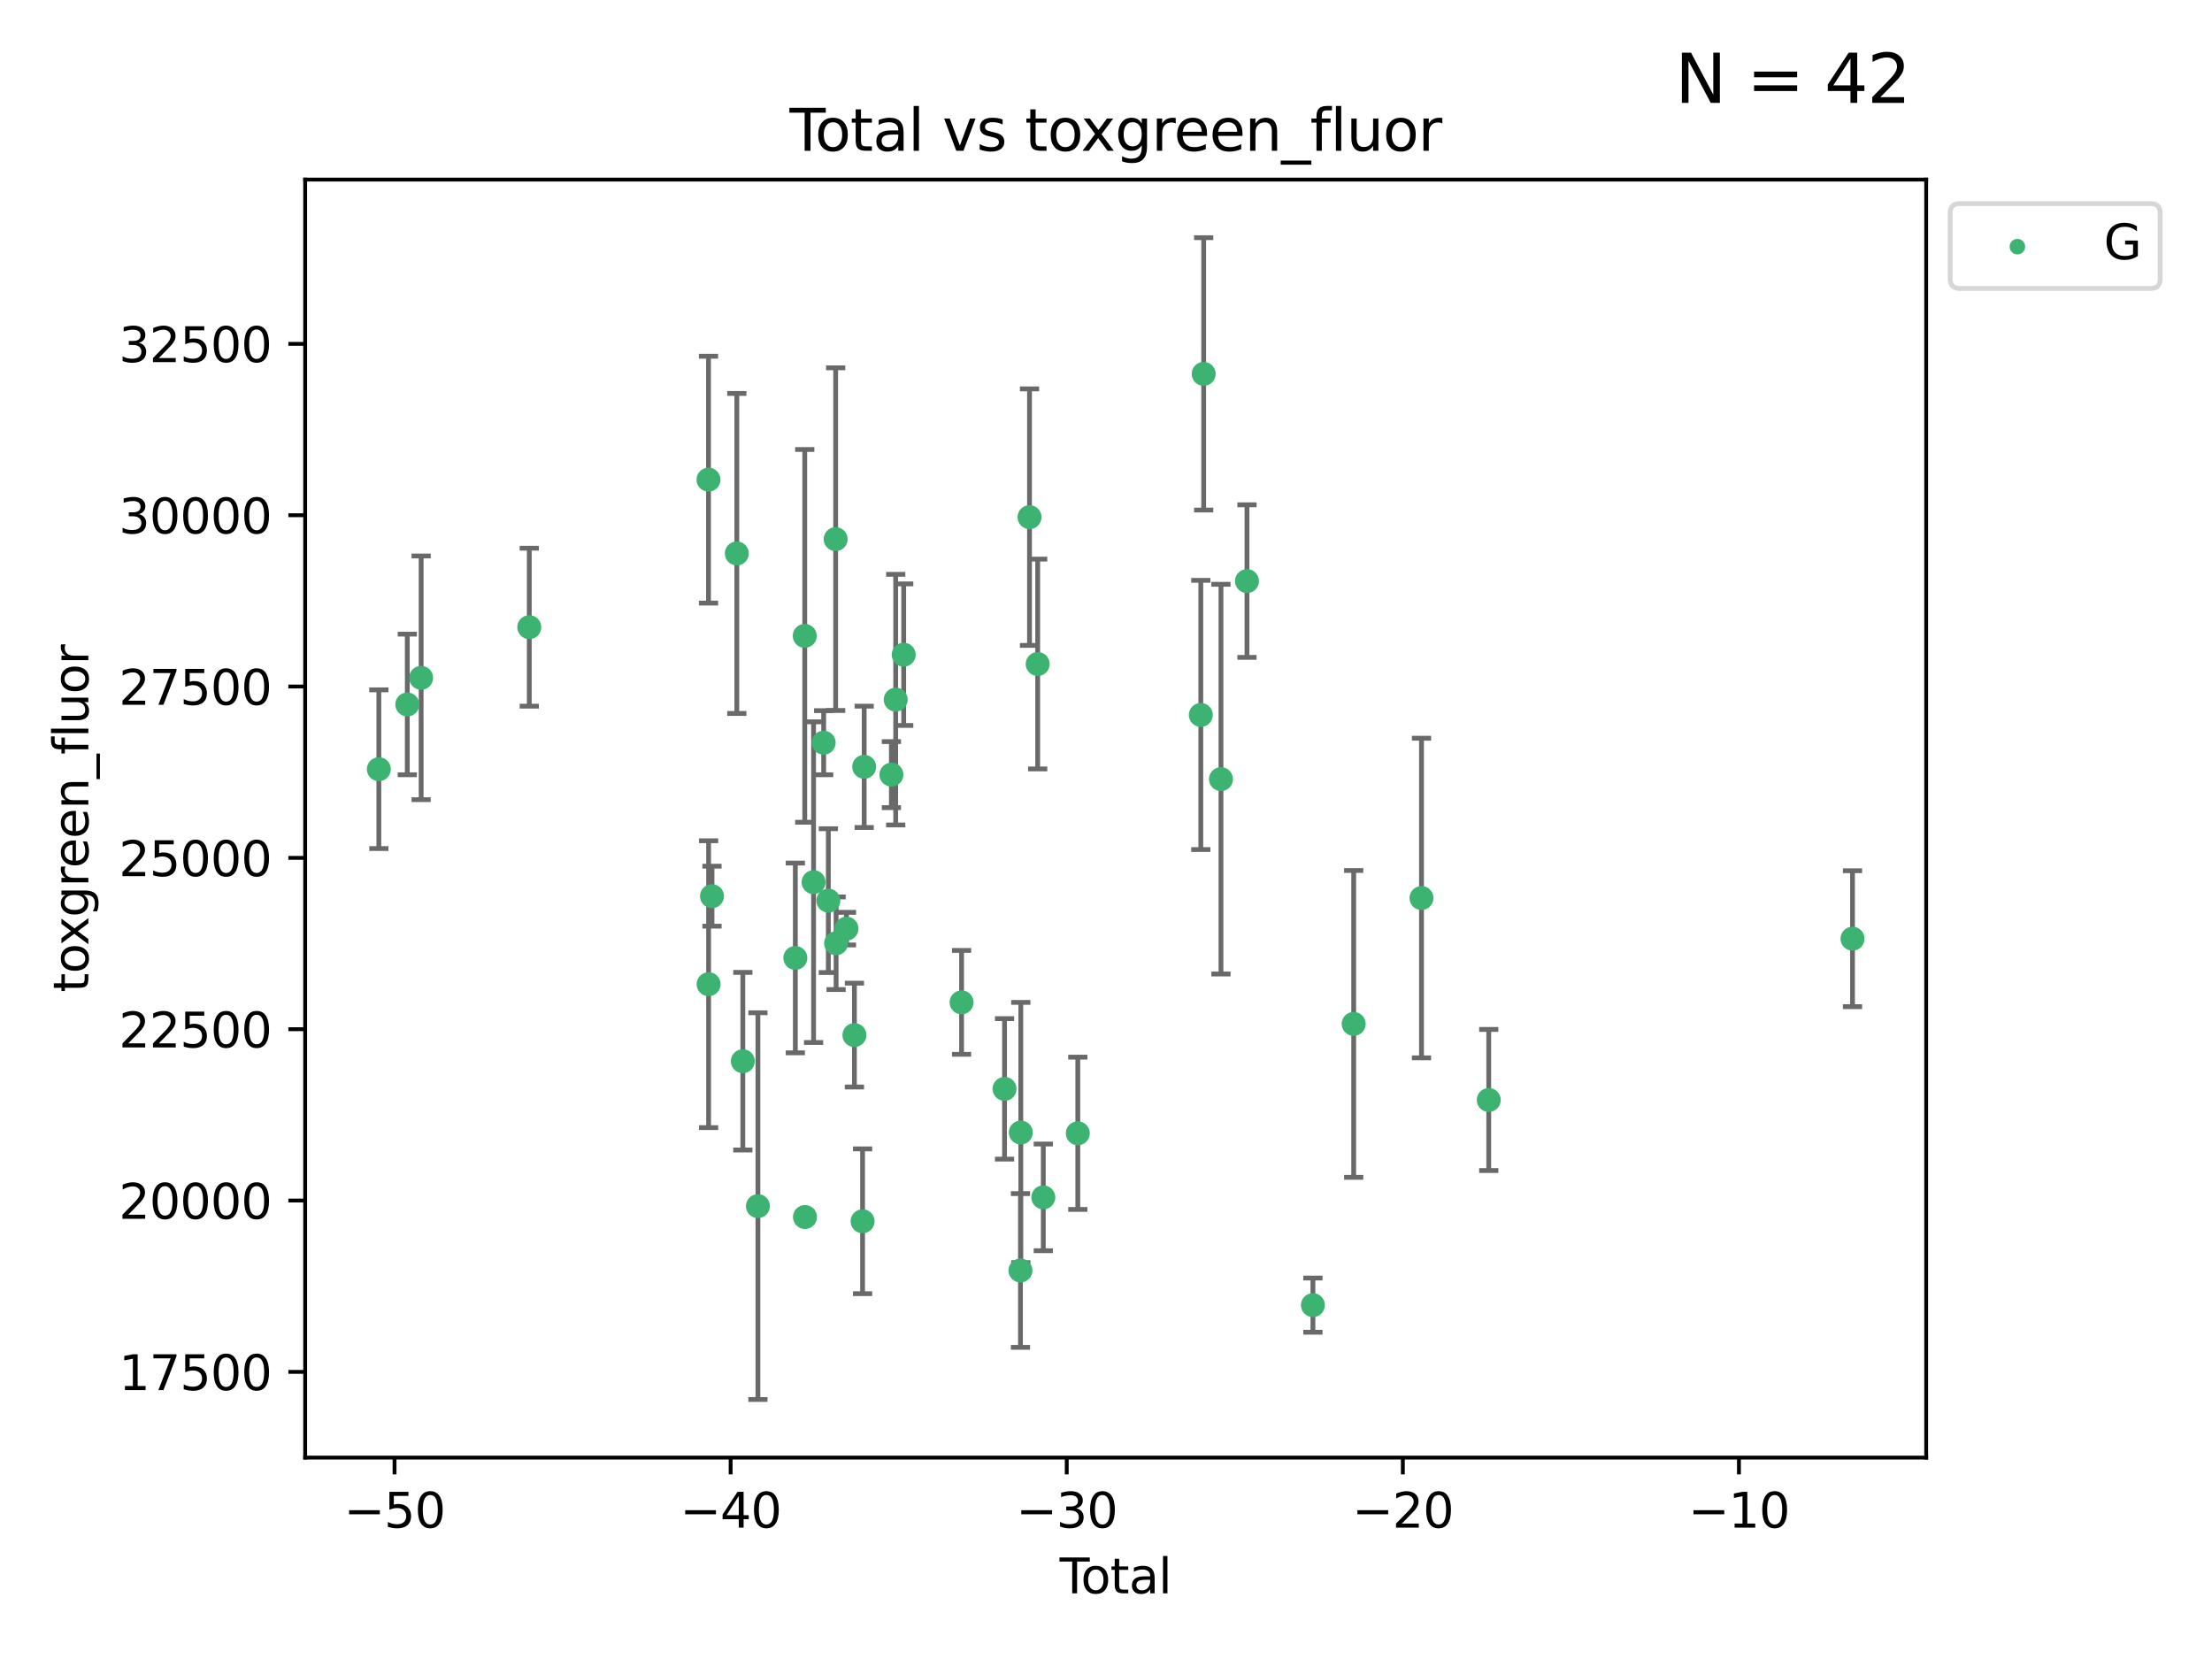 <?xml version="1.0" encoding="utf-8" standalone="no"?>
<!DOCTYPE svg PUBLIC "-//W3C//DTD SVG 1.1//EN"
  "http://www.w3.org/Graphics/SVG/1.1/DTD/svg11.dtd">
<svg xmlns:xlink="http://www.w3.org/1999/xlink" width="460.8pt" height="345.6pt" viewBox="0 0 460.8 345.6" xmlns="http://www.w3.org/2000/svg" version="1.1">
 <defs>
  <style type="text/css">*{stroke-linejoin: round; stroke-linecap: butt}</style>
 </defs>
 <g id="figure_1">
  <g id="patch_1">
   <path d="M 0 345.6 
L 460.8 345.6 
L 460.8 0 
L 0 0 
z
" style="fill: #ffffff"/>
  </g>
  <g id="axes_1">
   <g id="patch_2">
    <path d="M 63.571 303.64 
L 401.26 303.64 
L 401.26 37.411 
L 63.571 37.411 
z
" style="fill: #ffffff"/>
   </g>
   <g id="PathCollection_1">
    <defs>
     <path id="m870e9f0a10" d="M 0 1.118 
C 0.297 1.118 0.581 1 0.791 0.791 
C 1 0.581 1.118 0.297 1.118 0 
C 1.118 -0.297 1 -0.581 0.791 -0.791 
C 0.581 -1 0.297 -1.118 0 -1.118 
C -0.297 -1.118 -0.581 -1 -0.791 -0.791 
C -1 -0.581 -1.118 -0.297 -1.118 0 
C -1.118 0.297 -1 0.581 -0.791 0.791 
C -0.581 1 -0.297 1.118 0 1.118 
z
" style="stroke: #3cb371"/>
    </defs>
    <g clip-path="url(#pb18020ced4)">
     <use xlink:href="#m870e9f0a10" x="78.921" y="160.24" style="fill: #3cb371; stroke: #3cb371"/>
     <use xlink:href="#m870e9f0a10" x="84.848" y="146.749" style="fill: #3cb371; stroke: #3cb371"/>
     <use xlink:href="#m870e9f0a10" x="87.729" y="141.204" style="fill: #3cb371; stroke: #3cb371"/>
     <use xlink:href="#m870e9f0a10" x="110.258" y="130.654" style="fill: #3cb371; stroke: #3cb371"/>
     <use xlink:href="#m870e9f0a10" x="147.595" y="99.92" style="fill: #3cb371; stroke: #3cb371"/>
     <use xlink:href="#m870e9f0a10" x="147.614" y="205.024" style="fill: #3cb371; stroke: #3cb371"/>
     <use xlink:href="#m870e9f0a10" x="148.322" y="186.692" style="fill: #3cb371; stroke: #3cb371"/>
     <use xlink:href="#m870e9f0a10" x="153.492" y="115.292" style="fill: #3cb371; stroke: #3cb371"/>
     <use xlink:href="#m870e9f0a10" x="154.747" y="221.067" style="fill: #3cb371; stroke: #3cb371"/>
     <use xlink:href="#m870e9f0a10" x="157.889" y="251.26" style="fill: #3cb371; stroke: #3cb371"/>
     <use xlink:href="#m870e9f0a10" x="165.684" y="199.555" style="fill: #3cb371; stroke: #3cb371"/>
     <use xlink:href="#m870e9f0a10" x="167.644" y="132.467" style="fill: #3cb371; stroke: #3cb371"/>
     <use xlink:href="#m870e9f0a10" x="167.689" y="253.525" style="fill: #3cb371; stroke: #3cb371"/>
     <use xlink:href="#m870e9f0a10" x="169.483" y="183.77" style="fill: #3cb371; stroke: #3cb371"/>
     <use xlink:href="#m870e9f0a10" x="171.586" y="154.719" style="fill: #3cb371; stroke: #3cb371"/>
     <use xlink:href="#m870e9f0a10" x="172.557" y="187.618" style="fill: #3cb371; stroke: #3cb371"/>
     <use xlink:href="#m870e9f0a10" x="174.082" y="112.314" style="fill: #3cb371; stroke: #3cb371"/>
     <use xlink:href="#m870e9f0a10" x="174.176" y="196.494" style="fill: #3cb371; stroke: #3cb371"/>
     <use xlink:href="#m870e9f0a10" x="176.336" y="193.451" style="fill: #3cb371; stroke: #3cb371"/>
     <use xlink:href="#m870e9f0a10" x="177.992" y="215.624" style="fill: #3cb371; stroke: #3cb371"/>
     <use xlink:href="#m870e9f0a10" x="179.692" y="254.415" style="fill: #3cb371; stroke: #3cb371"/>
     <use xlink:href="#m870e9f0a10" x="180.026" y="159.742" style="fill: #3cb371; stroke: #3cb371"/>
     <use xlink:href="#m870e9f0a10" x="185.695" y="161.368" style="fill: #3cb371; stroke: #3cb371"/>
     <use xlink:href="#m870e9f0a10" x="186.593" y="145.749" style="fill: #3cb371; stroke: #3cb371"/>
     <use xlink:href="#m870e9f0a10" x="188.257" y="136.382" style="fill: #3cb371; stroke: #3cb371"/>
     <use xlink:href="#m870e9f0a10" x="200.313" y="208.81" style="fill: #3cb371; stroke: #3cb371"/>
     <use xlink:href="#m870e9f0a10" x="209.264" y="226.833" style="fill: #3cb371; stroke: #3cb371"/>
     <use xlink:href="#m870e9f0a10" x="212.581" y="264.663" style="fill: #3cb371; stroke: #3cb371"/>
     <use xlink:href="#m870e9f0a10" x="212.653" y="235.926" style="fill: #3cb371; stroke: #3cb371"/>
     <use xlink:href="#m870e9f0a10" x="214.468" y="107.733" style="fill: #3cb371; stroke: #3cb371"/>
     <use xlink:href="#m870e9f0a10" x="216.169" y="138.325" style="fill: #3cb371; stroke: #3cb371"/>
     <use xlink:href="#m870e9f0a10" x="217.338" y="249.433" style="fill: #3cb371; stroke: #3cb371"/>
     <use xlink:href="#m870e9f0a10" x="224.528" y="236.086" style="fill: #3cb371; stroke: #3cb371"/>
     <use xlink:href="#m870e9f0a10" x="250.151" y="148.937" style="fill: #3cb371; stroke: #3cb371"/>
     <use xlink:href="#m870e9f0a10" x="250.747" y="77.882" style="fill: #3cb371; stroke: #3cb371"/>
     <use xlink:href="#m870e9f0a10" x="254.349" y="162.308" style="fill: #3cb371; stroke: #3cb371"/>
     <use xlink:href="#m870e9f0a10" x="259.768" y="121.053" style="fill: #3cb371; stroke: #3cb371"/>
     <use xlink:href="#m870e9f0a10" x="273.503" y="271.885" style="fill: #3cb371; stroke: #3cb371"/>
     <use xlink:href="#m870e9f0a10" x="281.999" y="213.297" style="fill: #3cb371; stroke: #3cb371"/>
     <use xlink:href="#m870e9f0a10" x="296.121" y="187.076" style="fill: #3cb371; stroke: #3cb371"/>
     <use xlink:href="#m870e9f0a10" x="310.133" y="229.147" style="fill: #3cb371; stroke: #3cb371"/>
     <use xlink:href="#m870e9f0a10" x="385.911" y="195.548" style="fill: #3cb371; stroke: #3cb371"/>
    </g>
   </g>
   <g id="matplotlib.axis_1">
    <g id="xtick_1">
     <g id="line2d_1">
      <defs>
       <path id="maf4ae0fbbc" d="M 0 0 
L 0 3.5 
" style="stroke: #000000; stroke-width: 0.8"/>
      </defs>
      <g>
       <use xlink:href="#maf4ae0fbbc" x="82.19" y="303.64" style="stroke: #000000; stroke-width: 0.8"/>
      </g>
     </g>
     <g id="text_1">
      <!-- −50 -->
      <g transform="translate(71.637 318.238)scale(0.1 -0.1)">
       <defs>
        <path id="DejaVuSans-2212" d="M 678 2272 
L 4684 2272 
L 4684 1741 
L 678 1741 
L 678 2272 
z
" transform="scale(0.016)"/>
        <path id="DejaVuSans-35" d="M 691 4666 
L 3169 4666 
L 3169 4134 
L 1269 4134 
L 1269 2991 
Q 1406 3038 1543 3061 
Q 1681 3084 1819 3084 
Q 2600 3084 3056 2656 
Q 3513 2228 3513 1497 
Q 3513 744 3044 326 
Q 2575 -91 1722 -91 
Q 1428 -91 1123 -41 
Q 819 9 494 109 
L 494 744 
Q 775 591 1075 516 
Q 1375 441 1709 441 
Q 2250 441 2565 725 
Q 2881 1009 2881 1497 
Q 2881 1984 2565 2268 
Q 2250 2553 1709 2553 
Q 1456 2553 1204 2497 
Q 953 2441 691 2322 
L 691 4666 
z
" transform="scale(0.016)"/>
        <path id="DejaVuSans-30" d="M 2034 4250 
Q 1547 4250 1301 3770 
Q 1056 3291 1056 2328 
Q 1056 1369 1301 889 
Q 1547 409 2034 409 
Q 2525 409 2770 889 
Q 3016 1369 3016 2328 
Q 3016 3291 2770 3770 
Q 2525 4250 2034 4250 
z
M 2034 4750 
Q 2819 4750 3233 4129 
Q 3647 3509 3647 2328 
Q 3647 1150 3233 529 
Q 2819 -91 2034 -91 
Q 1250 -91 836 529 
Q 422 1150 422 2328 
Q 422 3509 836 4129 
Q 1250 4750 2034 4750 
z
" transform="scale(0.016)"/>
       </defs>
       <use xlink:href="#DejaVuSans-2212"/>
       <use xlink:href="#DejaVuSans-35" x="83.789"/>
       <use xlink:href="#DejaVuSans-30" x="147.412"/>
      </g>
     </g>
    </g>
    <g id="xtick_2">
     <g id="line2d_2">
      <g>
       <use xlink:href="#maf4ae0fbbc" x="152.205" y="303.64" style="stroke: #000000; stroke-width: 0.8"/>
      </g>
     </g>
     <g id="text_2">
      <!-- −40 -->
      <g transform="translate(141.653 318.238)scale(0.1 -0.1)">
       <defs>
        <path id="DejaVuSans-34" d="M 2419 4116 
L 825 1625 
L 2419 1625 
L 2419 4116 
z
M 2253 4666 
L 3047 4666 
L 3047 1625 
L 3713 1625 
L 3713 1100 
L 3047 1100 
L 3047 0 
L 2419 0 
L 2419 1100 
L 313 1100 
L 313 1709 
L 2253 4666 
z
" transform="scale(0.016)"/>
       </defs>
       <use xlink:href="#DejaVuSans-2212"/>
       <use xlink:href="#DejaVuSans-34" x="83.789"/>
       <use xlink:href="#DejaVuSans-30" x="147.412"/>
      </g>
     </g>
    </g>
    <g id="xtick_3">
     <g id="line2d_3">
      <g>
       <use xlink:href="#maf4ae0fbbc" x="222.221" y="303.64" style="stroke: #000000; stroke-width: 0.8"/>
      </g>
     </g>
     <g id="text_3">
      <!-- −30 -->
      <g transform="translate(211.669 318.238)scale(0.1 -0.1)">
       <defs>
        <path id="DejaVuSans-33" d="M 2597 2516 
Q 3050 2419 3304 2112 
Q 3559 1806 3559 1356 
Q 3559 666 3084 287 
Q 2609 -91 1734 -91 
Q 1441 -91 1130 -33 
Q 819 25 488 141 
L 488 750 
Q 750 597 1062 519 
Q 1375 441 1716 441 
Q 2309 441 2620 675 
Q 2931 909 2931 1356 
Q 2931 1769 2642 2001 
Q 2353 2234 1838 2234 
L 1294 2234 
L 1294 2753 
L 1863 2753 
Q 2328 2753 2575 2939 
Q 2822 3125 2822 3475 
Q 2822 3834 2567 4026 
Q 2313 4219 1838 4219 
Q 1578 4219 1281 4162 
Q 984 4106 628 3988 
L 628 4550 
Q 988 4650 1302 4700 
Q 1616 4750 1894 4750 
Q 2613 4750 3031 4423 
Q 3450 4097 3450 3541 
Q 3450 3153 3228 2886 
Q 3006 2619 2597 2516 
z
" transform="scale(0.016)"/>
       </defs>
       <use xlink:href="#DejaVuSans-2212"/>
       <use xlink:href="#DejaVuSans-33" x="83.789"/>
       <use xlink:href="#DejaVuSans-30" x="147.412"/>
      </g>
     </g>
    </g>
    <g id="xtick_4">
     <g id="line2d_4">
      <g>
       <use xlink:href="#maf4ae0fbbc" x="292.237" y="303.64" style="stroke: #000000; stroke-width: 0.8"/>
      </g>
     </g>
     <g id="text_4">
      <!-- −20 -->
      <g transform="translate(281.684 318.238)scale(0.1 -0.1)">
       <defs>
        <path id="DejaVuSans-32" d="M 1228 531 
L 3431 531 
L 3431 0 
L 469 0 
L 469 531 
Q 828 903 1448 1529 
Q 2069 2156 2228 2338 
Q 2531 2678 2651 2914 
Q 2772 3150 2772 3378 
Q 2772 3750 2511 3984 
Q 2250 4219 1831 4219 
Q 1534 4219 1204 4116 
Q 875 4013 500 3803 
L 500 4441 
Q 881 4594 1212 4672 
Q 1544 4750 1819 4750 
Q 2544 4750 2975 4387 
Q 3406 4025 3406 3419 
Q 3406 3131 3298 2873 
Q 3191 2616 2906 2266 
Q 2828 2175 2409 1742 
Q 1991 1309 1228 531 
z
" transform="scale(0.016)"/>
       </defs>
       <use xlink:href="#DejaVuSans-2212"/>
       <use xlink:href="#DejaVuSans-32" x="83.789"/>
       <use xlink:href="#DejaVuSans-30" x="147.412"/>
      </g>
     </g>
    </g>
    <g id="xtick_5">
     <g id="line2d_5">
      <g>
       <use xlink:href="#maf4ae0fbbc" x="362.252" y="303.64" style="stroke: #000000; stroke-width: 0.8"/>
      </g>
     </g>
     <g id="text_5">
      <!-- −10 -->
      <g transform="translate(351.7 318.238)scale(0.1 -0.1)">
       <defs>
        <path id="DejaVuSans-31" d="M 794 531 
L 1825 531 
L 1825 4091 
L 703 3866 
L 703 4441 
L 1819 4666 
L 2450 4666 
L 2450 531 
L 3481 531 
L 3481 0 
L 794 0 
L 794 531 
z
" transform="scale(0.016)"/>
       </defs>
       <use xlink:href="#DejaVuSans-2212"/>
       <use xlink:href="#DejaVuSans-31" x="83.789"/>
       <use xlink:href="#DejaVuSans-30" x="147.412"/>
      </g>
     </g>
    </g>
    <g id="text_6">
     <!-- Total -->
     <g transform="translate(220.739 331.917)scale(0.1 -0.1)">
      <defs>
       <path id="DejaVuSans-54" d="M -19 4666 
L 3928 4666 
L 3928 4134 
L 2272 4134 
L 2272 0 
L 1638 0 
L 1638 4134 
L -19 4134 
L -19 4666 
z
" transform="scale(0.016)"/>
       <path id="DejaVuSans-6f" d="M 1959 3097 
Q 1497 3097 1228 2736 
Q 959 2375 959 1747 
Q 959 1119 1226 758 
Q 1494 397 1959 397 
Q 2419 397 2687 759 
Q 2956 1122 2956 1747 
Q 2956 2369 2687 2733 
Q 2419 3097 1959 3097 
z
M 1959 3584 
Q 2709 3584 3137 3096 
Q 3566 2609 3566 1747 
Q 3566 888 3137 398 
Q 2709 -91 1959 -91 
Q 1206 -91 779 398 
Q 353 888 353 1747 
Q 353 2609 779 3096 
Q 1206 3584 1959 3584 
z
" transform="scale(0.016)"/>
       <path id="DejaVuSans-74" d="M 1172 4494 
L 1172 3500 
L 2356 3500 
L 2356 3053 
L 1172 3053 
L 1172 1153 
Q 1172 725 1289 603 
Q 1406 481 1766 481 
L 2356 481 
L 2356 0 
L 1766 0 
Q 1100 0 847 248 
Q 594 497 594 1153 
L 594 3053 
L 172 3053 
L 172 3500 
L 594 3500 
L 594 4494 
L 1172 4494 
z
" transform="scale(0.016)"/>
       <path id="DejaVuSans-61" d="M 2194 1759 
Q 1497 1759 1228 1600 
Q 959 1441 959 1056 
Q 959 750 1161 570 
Q 1363 391 1709 391 
Q 2188 391 2477 730 
Q 2766 1069 2766 1631 
L 2766 1759 
L 2194 1759 
z
M 3341 1997 
L 3341 0 
L 2766 0 
L 2766 531 
Q 2569 213 2275 61 
Q 1981 -91 1556 -91 
Q 1019 -91 701 211 
Q 384 513 384 1019 
Q 384 1609 779 1909 
Q 1175 2209 1959 2209 
L 2766 2209 
L 2766 2266 
Q 2766 2663 2505 2880 
Q 2244 3097 1772 3097 
Q 1472 3097 1187 3025 
Q 903 2953 641 2809 
L 641 3341 
Q 956 3463 1253 3523 
Q 1550 3584 1831 3584 
Q 2591 3584 2966 3190 
Q 3341 2797 3341 1997 
z
" transform="scale(0.016)"/>
       <path id="DejaVuSans-6c" d="M 603 4863 
L 1178 4863 
L 1178 0 
L 603 0 
L 603 4863 
z
" transform="scale(0.016)"/>
      </defs>
      <use xlink:href="#DejaVuSans-54"/>
      <use xlink:href="#DejaVuSans-6f" x="44.084"/>
      <use xlink:href="#DejaVuSans-74" x="105.266"/>
      <use xlink:href="#DejaVuSans-61" x="144.475"/>
      <use xlink:href="#DejaVuSans-6c" x="205.754"/>
     </g>
    </g>
   </g>
   <g id="matplotlib.axis_2">
    <g id="ytick_1">
     <g id="line2d_6">
      <defs>
       <path id="ma87d73c298" d="M 0 0 
L -3.5 0 
" style="stroke: #000000; stroke-width: 0.8"/>
      </defs>
      <g>
       <use xlink:href="#ma87d73c298" x="63.571" y="285.783" style="stroke: #000000; stroke-width: 0.8"/>
      </g>
     </g>
     <g id="text_7">
      <!-- 17500 -->
      <g transform="translate(24.759 289.582)scale(0.1 -0.1)">
       <defs>
        <path id="DejaVuSans-37" d="M 525 4666 
L 3525 4666 
L 3525 4397 
L 1831 0 
L 1172 0 
L 2766 4134 
L 525 4134 
L 525 4666 
z
" transform="scale(0.016)"/>
       </defs>
       <use xlink:href="#DejaVuSans-31"/>
       <use xlink:href="#DejaVuSans-37" x="63.623"/>
       <use xlink:href="#DejaVuSans-35" x="127.246"/>
       <use xlink:href="#DejaVuSans-30" x="190.869"/>
       <use xlink:href="#DejaVuSans-30" x="254.492"/>
      </g>
     </g>
    </g>
    <g id="ytick_2">
     <g id="line2d_7">
      <g>
       <use xlink:href="#ma87d73c298" x="63.571" y="250.092" style="stroke: #000000; stroke-width: 0.8"/>
      </g>
     </g>
     <g id="text_8">
      <!-- 20000 -->
      <g transform="translate(24.759 253.891)scale(0.1 -0.1)">
       <use xlink:href="#DejaVuSans-32"/>
       <use xlink:href="#DejaVuSans-30" x="63.623"/>
       <use xlink:href="#DejaVuSans-30" x="127.246"/>
       <use xlink:href="#DejaVuSans-30" x="190.869"/>
       <use xlink:href="#DejaVuSans-30" x="254.492"/>
      </g>
     </g>
    </g>
    <g id="ytick_3">
     <g id="line2d_8">
      <g>
       <use xlink:href="#ma87d73c298" x="63.571" y="214.4" style="stroke: #000000; stroke-width: 0.8"/>
      </g>
     </g>
     <g id="text_9">
      <!-- 22500 -->
      <g transform="translate(24.759 218.199)scale(0.1 -0.1)">
       <use xlink:href="#DejaVuSans-32"/>
       <use xlink:href="#DejaVuSans-32" x="63.623"/>
       <use xlink:href="#DejaVuSans-35" x="127.246"/>
       <use xlink:href="#DejaVuSans-30" x="190.869"/>
       <use xlink:href="#DejaVuSans-30" x="254.492"/>
      </g>
     </g>
    </g>
    <g id="ytick_4">
     <g id="line2d_9">
      <g>
       <use xlink:href="#ma87d73c298" x="63.571" y="178.708" style="stroke: #000000; stroke-width: 0.8"/>
      </g>
     </g>
     <g id="text_10">
      <!-- 25000 -->
      <g transform="translate(24.759 182.508)scale(0.1 -0.1)">
       <use xlink:href="#DejaVuSans-32"/>
       <use xlink:href="#DejaVuSans-35" x="63.623"/>
       <use xlink:href="#DejaVuSans-30" x="127.246"/>
       <use xlink:href="#DejaVuSans-30" x="190.869"/>
       <use xlink:href="#DejaVuSans-30" x="254.492"/>
      </g>
     </g>
    </g>
    <g id="ytick_5">
     <g id="line2d_10">
      <g>
       <use xlink:href="#ma87d73c298" x="63.571" y="143.017" style="stroke: #000000; stroke-width: 0.8"/>
      </g>
     </g>
     <g id="text_11">
      <!-- 27500 -->
      <g transform="translate(24.759 146.816)scale(0.1 -0.1)">
       <use xlink:href="#DejaVuSans-32"/>
       <use xlink:href="#DejaVuSans-37" x="63.623"/>
       <use xlink:href="#DejaVuSans-35" x="127.246"/>
       <use xlink:href="#DejaVuSans-30" x="190.869"/>
       <use xlink:href="#DejaVuSans-30" x="254.492"/>
      </g>
     </g>
    </g>
    <g id="ytick_6">
     <g id="line2d_11">
      <g>
       <use xlink:href="#ma87d73c298" x="63.571" y="107.325" style="stroke: #000000; stroke-width: 0.8"/>
      </g>
     </g>
     <g id="text_12">
      <!-- 30000 -->
      <g transform="translate(24.759 111.124)scale(0.1 -0.1)">
       <use xlink:href="#DejaVuSans-33"/>
       <use xlink:href="#DejaVuSans-30" x="63.623"/>
       <use xlink:href="#DejaVuSans-30" x="127.246"/>
       <use xlink:href="#DejaVuSans-30" x="190.869"/>
       <use xlink:href="#DejaVuSans-30" x="254.492"/>
      </g>
     </g>
    </g>
    <g id="ytick_7">
     <g id="line2d_12">
      <g>
       <use xlink:href="#ma87d73c298" x="63.571" y="71.633" style="stroke: #000000; stroke-width: 0.8"/>
      </g>
     </g>
     <g id="text_13">
      <!-- 32500 -->
      <g transform="translate(24.759 75.433)scale(0.1 -0.1)">
       <use xlink:href="#DejaVuSans-33"/>
       <use xlink:href="#DejaVuSans-32" x="63.623"/>
       <use xlink:href="#DejaVuSans-35" x="127.246"/>
       <use xlink:href="#DejaVuSans-30" x="190.869"/>
       <use xlink:href="#DejaVuSans-30" x="254.492"/>
      </g>
     </g>
    </g>
    <g id="text_14">
     <!-- toxgreen_fluor -->
     <g transform="translate(18.401 206.72)rotate(-90)scale(0.1 -0.1)">
      <defs>
       <path id="DejaVuSans-78" d="M 3513 3500 
L 2247 1797 
L 3578 0 
L 2900 0 
L 1881 1375 
L 863 0 
L 184 0 
L 1544 1831 
L 300 3500 
L 978 3500 
L 1906 2253 
L 2834 3500 
L 3513 3500 
z
" transform="scale(0.016)"/>
       <path id="DejaVuSans-67" d="M 2906 1791 
Q 2906 2416 2648 2759 
Q 2391 3103 1925 3103 
Q 1463 3103 1205 2759 
Q 947 2416 947 1791 
Q 947 1169 1205 825 
Q 1463 481 1925 481 
Q 2391 481 2648 825 
Q 2906 1169 2906 1791 
z
M 3481 434 
Q 3481 -459 3084 -895 
Q 2688 -1331 1869 -1331 
Q 1566 -1331 1297 -1286 
Q 1028 -1241 775 -1147 
L 775 -588 
Q 1028 -725 1275 -790 
Q 1522 -856 1778 -856 
Q 2344 -856 2625 -561 
Q 2906 -266 2906 331 
L 2906 616 
Q 2728 306 2450 153 
Q 2172 0 1784 0 
Q 1141 0 747 490 
Q 353 981 353 1791 
Q 353 2603 747 3093 
Q 1141 3584 1784 3584 
Q 2172 3584 2450 3431 
Q 2728 3278 2906 2969 
L 2906 3500 
L 3481 3500 
L 3481 434 
z
" transform="scale(0.016)"/>
       <path id="DejaVuSans-72" d="M 2631 2963 
Q 2534 3019 2420 3045 
Q 2306 3072 2169 3072 
Q 1681 3072 1420 2755 
Q 1159 2438 1159 1844 
L 1159 0 
L 581 0 
L 581 3500 
L 1159 3500 
L 1159 2956 
Q 1341 3275 1631 3429 
Q 1922 3584 2338 3584 
Q 2397 3584 2469 3576 
Q 2541 3569 2628 3553 
L 2631 2963 
z
" transform="scale(0.016)"/>
       <path id="DejaVuSans-65" d="M 3597 1894 
L 3597 1613 
L 953 1613 
Q 991 1019 1311 708 
Q 1631 397 2203 397 
Q 2534 397 2845 478 
Q 3156 559 3463 722 
L 3463 178 
Q 3153 47 2828 -22 
Q 2503 -91 2169 -91 
Q 1331 -91 842 396 
Q 353 884 353 1716 
Q 353 2575 817 3079 
Q 1281 3584 2069 3584 
Q 2775 3584 3186 3129 
Q 3597 2675 3597 1894 
z
M 3022 2063 
Q 3016 2534 2758 2815 
Q 2500 3097 2075 3097 
Q 1594 3097 1305 2825 
Q 1016 2553 972 2059 
L 3022 2063 
z
" transform="scale(0.016)"/>
       <path id="DejaVuSans-6e" d="M 3513 2113 
L 3513 0 
L 2938 0 
L 2938 2094 
Q 2938 2591 2744 2837 
Q 2550 3084 2163 3084 
Q 1697 3084 1428 2787 
Q 1159 2491 1159 1978 
L 1159 0 
L 581 0 
L 581 3500 
L 1159 3500 
L 1159 2956 
Q 1366 3272 1645 3428 
Q 1925 3584 2291 3584 
Q 2894 3584 3203 3211 
Q 3513 2838 3513 2113 
z
" transform="scale(0.016)"/>
       <path id="DejaVuSans-5f" d="M 3263 -1063 
L 3263 -1509 
L -63 -1509 
L -63 -1063 
L 3263 -1063 
z
" transform="scale(0.016)"/>
       <path id="DejaVuSans-66" d="M 2375 4863 
L 2375 4384 
L 1825 4384 
Q 1516 4384 1395 4259 
Q 1275 4134 1275 3809 
L 1275 3500 
L 2222 3500 
L 2222 3053 
L 1275 3053 
L 1275 0 
L 697 0 
L 697 3053 
L 147 3053 
L 147 3500 
L 697 3500 
L 697 3744 
Q 697 4328 969 4595 
Q 1241 4863 1831 4863 
L 2375 4863 
z
" transform="scale(0.016)"/>
       <path id="DejaVuSans-75" d="M 544 1381 
L 544 3500 
L 1119 3500 
L 1119 1403 
Q 1119 906 1312 657 
Q 1506 409 1894 409 
Q 2359 409 2629 706 
Q 2900 1003 2900 1516 
L 2900 3500 
L 3475 3500 
L 3475 0 
L 2900 0 
L 2900 538 
Q 2691 219 2414 64 
Q 2138 -91 1772 -91 
Q 1169 -91 856 284 
Q 544 659 544 1381 
z
M 1991 3584 
L 1991 3584 
z
" transform="scale(0.016)"/>
      </defs>
      <use xlink:href="#DejaVuSans-74"/>
      <use xlink:href="#DejaVuSans-6f" x="39.209"/>
      <use xlink:href="#DejaVuSans-78" x="97.266"/>
      <use xlink:href="#DejaVuSans-67" x="156.445"/>
      <use xlink:href="#DejaVuSans-72" x="219.922"/>
      <use xlink:href="#DejaVuSans-65" x="258.785"/>
      <use xlink:href="#DejaVuSans-65" x="320.309"/>
      <use xlink:href="#DejaVuSans-6e" x="381.832"/>
      <use xlink:href="#DejaVuSans-5f" x="445.211"/>
      <use xlink:href="#DejaVuSans-66" x="495.211"/>
      <use xlink:href="#DejaVuSans-6c" x="530.416"/>
      <use xlink:href="#DejaVuSans-75" x="558.199"/>
      <use xlink:href="#DejaVuSans-6f" x="621.578"/>
      <use xlink:href="#DejaVuSans-72" x="682.76"/>
     </g>
    </g>
   </g>
   <g id="LineCollection_1">
    <path d="M 78.921 176.773 
L 78.921 143.706 
" clip-path="url(#pb18020ced4)" style="fill: none; stroke: #696969"/>
    <path d="M 84.848 161.398 
L 84.848 132.099 
" clip-path="url(#pb18020ced4)" style="fill: none; stroke: #696969"/>
    <path d="M 87.729 166.583 
L 87.729 115.824 
" clip-path="url(#pb18020ced4)" style="fill: none; stroke: #696969"/>
    <path d="M 110.258 147.11 
L 110.258 114.198 
" clip-path="url(#pb18020ced4)" style="fill: none; stroke: #696969"/>
    <path d="M 147.595 125.632 
L 147.595 74.208 
" clip-path="url(#pb18020ced4)" style="fill: none; stroke: #696969"/>
    <path d="M 147.614 234.903 
L 147.614 175.145 
" clip-path="url(#pb18020ced4)" style="fill: none; stroke: #696969"/>
    <path d="M 148.322 192.939 
L 148.322 180.444 
" clip-path="url(#pb18020ced4)" style="fill: none; stroke: #696969"/>
    <path d="M 153.492 148.622 
L 153.492 81.962 
" clip-path="url(#pb18020ced4)" style="fill: none; stroke: #696969"/>
    <path d="M 154.747 239.565 
L 154.747 202.569 
" clip-path="url(#pb18020ced4)" style="fill: none; stroke: #696969"/>
    <path d="M 157.889 291.539 
L 157.889 210.981 
" clip-path="url(#pb18020ced4)" style="fill: none; stroke: #696969"/>
    <path d="M 165.684 219.319 
L 165.684 179.79 
" clip-path="url(#pb18020ced4)" style="fill: none; stroke: #696969"/>
    <path d="M 167.644 171.291 
L 167.644 93.642 
" clip-path="url(#pb18020ced4)" style="fill: none; stroke: #696969"/>
    <path d="M 167.689 254.593 
L 167.689 252.457 
" clip-path="url(#pb18020ced4)" style="fill: none; stroke: #696969"/>
    <path d="M 169.483 217.169 
L 169.483 150.37 
" clip-path="url(#pb18020ced4)" style="fill: none; stroke: #696969"/>
    <path d="M 171.586 161.399 
L 171.586 148.04 
" clip-path="url(#pb18020ced4)" style="fill: none; stroke: #696969"/>
    <path d="M 172.557 202.595 
L 172.557 172.641 
" clip-path="url(#pb18020ced4)" style="fill: none; stroke: #696969"/>
    <path d="M 174.082 148.01 
L 174.082 76.618 
" clip-path="url(#pb18020ced4)" style="fill: none; stroke: #696969"/>
    <path d="M 174.176 206.135 
L 174.176 186.853 
" clip-path="url(#pb18020ced4)" style="fill: none; stroke: #696969"/>
    <path d="M 176.336 196.845 
L 176.336 190.058 
" clip-path="url(#pb18020ced4)" style="fill: none; stroke: #696969"/>
    <path d="M 177.992 226.442 
L 177.992 204.806 
" clip-path="url(#pb18020ced4)" style="fill: none; stroke: #696969"/>
    <path d="M 179.692 269.498 
L 179.692 239.332 
" clip-path="url(#pb18020ced4)" style="fill: none; stroke: #696969"/>
    <path d="M 180.026 172.38 
L 180.026 147.105 
" clip-path="url(#pb18020ced4)" style="fill: none; stroke: #696969"/>
    <path d="M 185.695 168.245 
L 185.695 154.492 
" clip-path="url(#pb18020ced4)" style="fill: none; stroke: #696969"/>
    <path d="M 186.593 171.857 
L 186.593 119.641 
" clip-path="url(#pb18020ced4)" style="fill: none; stroke: #696969"/>
    <path d="M 188.257 151.127 
L 188.257 121.637 
" clip-path="url(#pb18020ced4)" style="fill: none; stroke: #696969"/>
    <path d="M 200.313 219.629 
L 200.313 197.991 
" clip-path="url(#pb18020ced4)" style="fill: none; stroke: #696969"/>
    <path d="M 209.264 241.464 
L 209.264 212.202 
" clip-path="url(#pb18020ced4)" style="fill: none; stroke: #696969"/>
    <path d="M 212.581 280.677 
L 212.581 248.649 
" clip-path="url(#pb18020ced4)" style="fill: none; stroke: #696969"/>
    <path d="M 212.653 263.038 
L 212.653 208.815 
" clip-path="url(#pb18020ced4)" style="fill: none; stroke: #696969"/>
    <path d="M 214.468 134.452 
L 214.468 81.015 
" clip-path="url(#pb18020ced4)" style="fill: none; stroke: #696969"/>
    <path d="M 216.169 160.182 
L 216.169 116.468 
" clip-path="url(#pb18020ced4)" style="fill: none; stroke: #696969"/>
    <path d="M 217.338 260.549 
L 217.338 238.317 
" clip-path="url(#pb18020ced4)" style="fill: none; stroke: #696969"/>
    <path d="M 224.528 251.945 
L 224.528 220.227 
" clip-path="url(#pb18020ced4)" style="fill: none; stroke: #696969"/>
    <path d="M 250.151 176.978 
L 250.151 120.897 
" clip-path="url(#pb18020ced4)" style="fill: none; stroke: #696969"/>
    <path d="M 250.747 106.252 
L 250.747 49.513 
" clip-path="url(#pb18020ced4)" style="fill: none; stroke: #696969"/>
    <path d="M 254.349 202.899 
L 254.349 121.717 
" clip-path="url(#pb18020ced4)" style="fill: none; stroke: #696969"/>
    <path d="M 259.768 136.945 
L 259.768 105.161 
" clip-path="url(#pb18020ced4)" style="fill: none; stroke: #696969"/>
    <path d="M 273.503 277.528 
L 273.503 266.241 
" clip-path="url(#pb18020ced4)" style="fill: none; stroke: #696969"/>
    <path d="M 281.999 245.255 
L 281.999 181.339 
" clip-path="url(#pb18020ced4)" style="fill: none; stroke: #696969"/>
    <path d="M 296.121 220.368 
L 296.121 153.784 
" clip-path="url(#pb18020ced4)" style="fill: none; stroke: #696969"/>
    <path d="M 310.133 243.842 
L 310.133 214.451 
" clip-path="url(#pb18020ced4)" style="fill: none; stroke: #696969"/>
    <path d="M 385.911 209.706 
L 385.911 181.39 
" clip-path="url(#pb18020ced4)" style="fill: none; stroke: #696969"/>
   </g>
   <g id="line2d_13">
    <defs>
     <path id="mc4fc629850" d="M 2 0 
L -2 -0 
" style="stroke: #696969"/>
    </defs>
    <g clip-path="url(#pb18020ced4)">
     <use xlink:href="#mc4fc629850" x="78.921" y="176.773" style="fill: #696969; stroke: #696969"/>
     <use xlink:href="#mc4fc629850" x="84.848" y="161.398" style="fill: #696969; stroke: #696969"/>
     <use xlink:href="#mc4fc629850" x="87.729" y="166.583" style="fill: #696969; stroke: #696969"/>
     <use xlink:href="#mc4fc629850" x="110.258" y="147.11" style="fill: #696969; stroke: #696969"/>
     <use xlink:href="#mc4fc629850" x="147.595" y="125.632" style="fill: #696969; stroke: #696969"/>
     <use xlink:href="#mc4fc629850" x="147.614" y="234.903" style="fill: #696969; stroke: #696969"/>
     <use xlink:href="#mc4fc629850" x="148.322" y="192.939" style="fill: #696969; stroke: #696969"/>
     <use xlink:href="#mc4fc629850" x="153.492" y="148.622" style="fill: #696969; stroke: #696969"/>
     <use xlink:href="#mc4fc629850" x="154.747" y="239.565" style="fill: #696969; stroke: #696969"/>
     <use xlink:href="#mc4fc629850" x="157.889" y="291.539" style="fill: #696969; stroke: #696969"/>
     <use xlink:href="#mc4fc629850" x="165.684" y="219.319" style="fill: #696969; stroke: #696969"/>
     <use xlink:href="#mc4fc629850" x="167.644" y="171.291" style="fill: #696969; stroke: #696969"/>
     <use xlink:href="#mc4fc629850" x="167.689" y="254.593" style="fill: #696969; stroke: #696969"/>
     <use xlink:href="#mc4fc629850" x="169.483" y="217.169" style="fill: #696969; stroke: #696969"/>
     <use xlink:href="#mc4fc629850" x="171.586" y="161.399" style="fill: #696969; stroke: #696969"/>
     <use xlink:href="#mc4fc629850" x="172.557" y="202.595" style="fill: #696969; stroke: #696969"/>
     <use xlink:href="#mc4fc629850" x="174.082" y="148.01" style="fill: #696969; stroke: #696969"/>
     <use xlink:href="#mc4fc629850" x="174.176" y="206.135" style="fill: #696969; stroke: #696969"/>
     <use xlink:href="#mc4fc629850" x="176.336" y="196.845" style="fill: #696969; stroke: #696969"/>
     <use xlink:href="#mc4fc629850" x="177.992" y="226.442" style="fill: #696969; stroke: #696969"/>
     <use xlink:href="#mc4fc629850" x="179.692" y="269.498" style="fill: #696969; stroke: #696969"/>
     <use xlink:href="#mc4fc629850" x="180.026" y="172.38" style="fill: #696969; stroke: #696969"/>
     <use xlink:href="#mc4fc629850" x="185.695" y="168.245" style="fill: #696969; stroke: #696969"/>
     <use xlink:href="#mc4fc629850" x="186.593" y="171.857" style="fill: #696969; stroke: #696969"/>
     <use xlink:href="#mc4fc629850" x="188.257" y="151.127" style="fill: #696969; stroke: #696969"/>
     <use xlink:href="#mc4fc629850" x="200.313" y="219.629" style="fill: #696969; stroke: #696969"/>
     <use xlink:href="#mc4fc629850" x="209.264" y="241.464" style="fill: #696969; stroke: #696969"/>
     <use xlink:href="#mc4fc629850" x="212.581" y="280.677" style="fill: #696969; stroke: #696969"/>
     <use xlink:href="#mc4fc629850" x="212.653" y="263.038" style="fill: #696969; stroke: #696969"/>
     <use xlink:href="#mc4fc629850" x="214.468" y="134.452" style="fill: #696969; stroke: #696969"/>
     <use xlink:href="#mc4fc629850" x="216.169" y="160.182" style="fill: #696969; stroke: #696969"/>
     <use xlink:href="#mc4fc629850" x="217.338" y="260.549" style="fill: #696969; stroke: #696969"/>
     <use xlink:href="#mc4fc629850" x="224.528" y="251.945" style="fill: #696969; stroke: #696969"/>
     <use xlink:href="#mc4fc629850" x="250.151" y="176.978" style="fill: #696969; stroke: #696969"/>
     <use xlink:href="#mc4fc629850" x="250.747" y="106.252" style="fill: #696969; stroke: #696969"/>
     <use xlink:href="#mc4fc629850" x="254.349" y="202.899" style="fill: #696969; stroke: #696969"/>
     <use xlink:href="#mc4fc629850" x="259.768" y="136.945" style="fill: #696969; stroke: #696969"/>
     <use xlink:href="#mc4fc629850" x="273.503" y="277.528" style="fill: #696969; stroke: #696969"/>
     <use xlink:href="#mc4fc629850" x="281.999" y="245.255" style="fill: #696969; stroke: #696969"/>
     <use xlink:href="#mc4fc629850" x="296.121" y="220.368" style="fill: #696969; stroke: #696969"/>
     <use xlink:href="#mc4fc629850" x="310.133" y="243.842" style="fill: #696969; stroke: #696969"/>
     <use xlink:href="#mc4fc629850" x="385.911" y="209.706" style="fill: #696969; stroke: #696969"/>
    </g>
   </g>
   <g id="line2d_14">
    <g clip-path="url(#pb18020ced4)">
     <use xlink:href="#mc4fc629850" x="78.921" y="143.706" style="fill: #696969; stroke: #696969"/>
     <use xlink:href="#mc4fc629850" x="84.848" y="132.099" style="fill: #696969; stroke: #696969"/>
     <use xlink:href="#mc4fc629850" x="87.729" y="115.824" style="fill: #696969; stroke: #696969"/>
     <use xlink:href="#mc4fc629850" x="110.258" y="114.198" style="fill: #696969; stroke: #696969"/>
     <use xlink:href="#mc4fc629850" x="147.595" y="74.208" style="fill: #696969; stroke: #696969"/>
     <use xlink:href="#mc4fc629850" x="147.614" y="175.145" style="fill: #696969; stroke: #696969"/>
     <use xlink:href="#mc4fc629850" x="148.322" y="180.444" style="fill: #696969; stroke: #696969"/>
     <use xlink:href="#mc4fc629850" x="153.492" y="81.962" style="fill: #696969; stroke: #696969"/>
     <use xlink:href="#mc4fc629850" x="154.747" y="202.569" style="fill: #696969; stroke: #696969"/>
     <use xlink:href="#mc4fc629850" x="157.889" y="210.981" style="fill: #696969; stroke: #696969"/>
     <use xlink:href="#mc4fc629850" x="165.684" y="179.79" style="fill: #696969; stroke: #696969"/>
     <use xlink:href="#mc4fc629850" x="167.644" y="93.642" style="fill: #696969; stroke: #696969"/>
     <use xlink:href="#mc4fc629850" x="167.689" y="252.457" style="fill: #696969; stroke: #696969"/>
     <use xlink:href="#mc4fc629850" x="169.483" y="150.37" style="fill: #696969; stroke: #696969"/>
     <use xlink:href="#mc4fc629850" x="171.586" y="148.04" style="fill: #696969; stroke: #696969"/>
     <use xlink:href="#mc4fc629850" x="172.557" y="172.641" style="fill: #696969; stroke: #696969"/>
     <use xlink:href="#mc4fc629850" x="174.082" y="76.618" style="fill: #696969; stroke: #696969"/>
     <use xlink:href="#mc4fc629850" x="174.176" y="186.853" style="fill: #696969; stroke: #696969"/>
     <use xlink:href="#mc4fc629850" x="176.336" y="190.058" style="fill: #696969; stroke: #696969"/>
     <use xlink:href="#mc4fc629850" x="177.992" y="204.806" style="fill: #696969; stroke: #696969"/>
     <use xlink:href="#mc4fc629850" x="179.692" y="239.332" style="fill: #696969; stroke: #696969"/>
     <use xlink:href="#mc4fc629850" x="180.026" y="147.105" style="fill: #696969; stroke: #696969"/>
     <use xlink:href="#mc4fc629850" x="185.695" y="154.492" style="fill: #696969; stroke: #696969"/>
     <use xlink:href="#mc4fc629850" x="186.593" y="119.641" style="fill: #696969; stroke: #696969"/>
     <use xlink:href="#mc4fc629850" x="188.257" y="121.637" style="fill: #696969; stroke: #696969"/>
     <use xlink:href="#mc4fc629850" x="200.313" y="197.991" style="fill: #696969; stroke: #696969"/>
     <use xlink:href="#mc4fc629850" x="209.264" y="212.202" style="fill: #696969; stroke: #696969"/>
     <use xlink:href="#mc4fc629850" x="212.581" y="248.649" style="fill: #696969; stroke: #696969"/>
     <use xlink:href="#mc4fc629850" x="212.653" y="208.815" style="fill: #696969; stroke: #696969"/>
     <use xlink:href="#mc4fc629850" x="214.468" y="81.015" style="fill: #696969; stroke: #696969"/>
     <use xlink:href="#mc4fc629850" x="216.169" y="116.468" style="fill: #696969; stroke: #696969"/>
     <use xlink:href="#mc4fc629850" x="217.338" y="238.317" style="fill: #696969; stroke: #696969"/>
     <use xlink:href="#mc4fc629850" x="224.528" y="220.227" style="fill: #696969; stroke: #696969"/>
     <use xlink:href="#mc4fc629850" x="250.151" y="120.897" style="fill: #696969; stroke: #696969"/>
     <use xlink:href="#mc4fc629850" x="250.747" y="49.513" style="fill: #696969; stroke: #696969"/>
     <use xlink:href="#mc4fc629850" x="254.349" y="121.717" style="fill: #696969; stroke: #696969"/>
     <use xlink:href="#mc4fc629850" x="259.768" y="105.161" style="fill: #696969; stroke: #696969"/>
     <use xlink:href="#mc4fc629850" x="273.503" y="266.241" style="fill: #696969; stroke: #696969"/>
     <use xlink:href="#mc4fc629850" x="281.999" y="181.339" style="fill: #696969; stroke: #696969"/>
     <use xlink:href="#mc4fc629850" x="296.121" y="153.784" style="fill: #696969; stroke: #696969"/>
     <use xlink:href="#mc4fc629850" x="310.133" y="214.451" style="fill: #696969; stroke: #696969"/>
     <use xlink:href="#mc4fc629850" x="385.911" y="181.39" style="fill: #696969; stroke: #696969"/>
    </g>
   </g>
   <g id="line2d_15">
    <defs>
     <path id="mc1ce210f66" d="M 0 2 
C 0.53 2 1.039 1.789 1.414 1.414 
C 1.789 1.039 2 0.53 2 0 
C 2 -0.53 1.789 -1.039 1.414 -1.414 
C 1.039 -1.789 0.53 -2 0 -2 
C -0.53 -2 -1.039 -1.789 -1.414 -1.414 
C -1.789 -1.039 -2 -0.53 -2 0 
C -2 0.53 -1.789 1.039 -1.414 1.414 
C -1.039 1.789 -0.53 2 0 2 
z
" style="stroke: #3cb371"/>
    </defs>
    <g clip-path="url(#pb18020ced4)">
     <use xlink:href="#mc1ce210f66" x="78.921" y="160.24" style="fill: #3cb371; stroke: #3cb371"/>
     <use xlink:href="#mc1ce210f66" x="84.848" y="146.749" style="fill: #3cb371; stroke: #3cb371"/>
     <use xlink:href="#mc1ce210f66" x="87.729" y="141.204" style="fill: #3cb371; stroke: #3cb371"/>
     <use xlink:href="#mc1ce210f66" x="110.258" y="130.654" style="fill: #3cb371; stroke: #3cb371"/>
     <use xlink:href="#mc1ce210f66" x="147.595" y="99.92" style="fill: #3cb371; stroke: #3cb371"/>
     <use xlink:href="#mc1ce210f66" x="147.614" y="205.024" style="fill: #3cb371; stroke: #3cb371"/>
     <use xlink:href="#mc1ce210f66" x="148.322" y="186.692" style="fill: #3cb371; stroke: #3cb371"/>
     <use xlink:href="#mc1ce210f66" x="153.492" y="115.292" style="fill: #3cb371; stroke: #3cb371"/>
     <use xlink:href="#mc1ce210f66" x="154.747" y="221.067" style="fill: #3cb371; stroke: #3cb371"/>
     <use xlink:href="#mc1ce210f66" x="157.889" y="251.26" style="fill: #3cb371; stroke: #3cb371"/>
     <use xlink:href="#mc1ce210f66" x="165.684" y="199.555" style="fill: #3cb371; stroke: #3cb371"/>
     <use xlink:href="#mc1ce210f66" x="167.644" y="132.467" style="fill: #3cb371; stroke: #3cb371"/>
     <use xlink:href="#mc1ce210f66" x="167.689" y="253.525" style="fill: #3cb371; stroke: #3cb371"/>
     <use xlink:href="#mc1ce210f66" x="169.483" y="183.77" style="fill: #3cb371; stroke: #3cb371"/>
     <use xlink:href="#mc1ce210f66" x="171.586" y="154.719" style="fill: #3cb371; stroke: #3cb371"/>
     <use xlink:href="#mc1ce210f66" x="172.557" y="187.618" style="fill: #3cb371; stroke: #3cb371"/>
     <use xlink:href="#mc1ce210f66" x="174.082" y="112.314" style="fill: #3cb371; stroke: #3cb371"/>
     <use xlink:href="#mc1ce210f66" x="174.176" y="196.494" style="fill: #3cb371; stroke: #3cb371"/>
     <use xlink:href="#mc1ce210f66" x="176.336" y="193.451" style="fill: #3cb371; stroke: #3cb371"/>
     <use xlink:href="#mc1ce210f66" x="177.992" y="215.624" style="fill: #3cb371; stroke: #3cb371"/>
     <use xlink:href="#mc1ce210f66" x="179.692" y="254.415" style="fill: #3cb371; stroke: #3cb371"/>
     <use xlink:href="#mc1ce210f66" x="180.026" y="159.742" style="fill: #3cb371; stroke: #3cb371"/>
     <use xlink:href="#mc1ce210f66" x="185.695" y="161.368" style="fill: #3cb371; stroke: #3cb371"/>
     <use xlink:href="#mc1ce210f66" x="186.593" y="145.749" style="fill: #3cb371; stroke: #3cb371"/>
     <use xlink:href="#mc1ce210f66" x="188.257" y="136.382" style="fill: #3cb371; stroke: #3cb371"/>
     <use xlink:href="#mc1ce210f66" x="200.313" y="208.81" style="fill: #3cb371; stroke: #3cb371"/>
     <use xlink:href="#mc1ce210f66" x="209.264" y="226.833" style="fill: #3cb371; stroke: #3cb371"/>
     <use xlink:href="#mc1ce210f66" x="212.581" y="264.663" style="fill: #3cb371; stroke: #3cb371"/>
     <use xlink:href="#mc1ce210f66" x="212.653" y="235.926" style="fill: #3cb371; stroke: #3cb371"/>
     <use xlink:href="#mc1ce210f66" x="214.468" y="107.733" style="fill: #3cb371; stroke: #3cb371"/>
     <use xlink:href="#mc1ce210f66" x="216.169" y="138.325" style="fill: #3cb371; stroke: #3cb371"/>
     <use xlink:href="#mc1ce210f66" x="217.338" y="249.433" style="fill: #3cb371; stroke: #3cb371"/>
     <use xlink:href="#mc1ce210f66" x="224.528" y="236.086" style="fill: #3cb371; stroke: #3cb371"/>
     <use xlink:href="#mc1ce210f66" x="250.151" y="148.937" style="fill: #3cb371; stroke: #3cb371"/>
     <use xlink:href="#mc1ce210f66" x="250.747" y="77.882" style="fill: #3cb371; stroke: #3cb371"/>
     <use xlink:href="#mc1ce210f66" x="254.349" y="162.308" style="fill: #3cb371; stroke: #3cb371"/>
     <use xlink:href="#mc1ce210f66" x="259.768" y="121.053" style="fill: #3cb371; stroke: #3cb371"/>
     <use xlink:href="#mc1ce210f66" x="273.503" y="271.885" style="fill: #3cb371; stroke: #3cb371"/>
     <use xlink:href="#mc1ce210f66" x="281.999" y="213.297" style="fill: #3cb371; stroke: #3cb371"/>
     <use xlink:href="#mc1ce210f66" x="296.121" y="187.076" style="fill: #3cb371; stroke: #3cb371"/>
     <use xlink:href="#mc1ce210f66" x="310.133" y="229.147" style="fill: #3cb371; stroke: #3cb371"/>
     <use xlink:href="#mc1ce210f66" x="385.911" y="195.548" style="fill: #3cb371; stroke: #3cb371"/>
    </g>
   </g>
   <g id="patch_3">
    <path d="M 63.571 303.64 
L 63.571 37.411 
" style="fill: none; stroke: #000000; stroke-width: 0.8; stroke-linejoin: miter; stroke-linecap: square"/>
   </g>
   <g id="patch_4">
    <path d="M 401.26 303.64 
L 401.26 37.411 
" style="fill: none; stroke: #000000; stroke-width: 0.8; stroke-linejoin: miter; stroke-linecap: square"/>
   </g>
   <g id="patch_5">
    <path d="M 63.571 303.64 
L 401.26 303.64 
" style="fill: none; stroke: #000000; stroke-width: 0.8; stroke-linejoin: miter; stroke-linecap: square"/>
   </g>
   <g id="patch_6">
    <path d="M 63.571 37.411 
L 401.26 37.411 
" style="fill: none; stroke: #000000; stroke-width: 0.8; stroke-linejoin: miter; stroke-linecap: square"/>
   </g>
   <g id="text_15">
    <!-- N = 42 -->
    <g transform="translate(348.964 21.426)scale(0.14 -0.14)">
     <defs>
      <path id="DejaVuSans-4e" d="M 628 4666 
L 1478 4666 
L 3547 763 
L 3547 4666 
L 4159 4666 
L 4159 0 
L 3309 0 
L 1241 3903 
L 1241 0 
L 628 0 
L 628 4666 
z
" transform="scale(0.016)"/>
      <path id="DejaVuSans-20" transform="scale(0.016)"/>
      <path id="DejaVuSans-3d" d="M 678 2906 
L 4684 2906 
L 4684 2381 
L 678 2381 
L 678 2906 
z
M 678 1631 
L 4684 1631 
L 4684 1100 
L 678 1100 
L 678 1631 
z
" transform="scale(0.016)"/>
     </defs>
     <use xlink:href="#DejaVuSans-4e"/>
     <use xlink:href="#DejaVuSans-20" x="74.805"/>
     <use xlink:href="#DejaVuSans-3d" x="106.592"/>
     <use xlink:href="#DejaVuSans-20" x="190.381"/>
     <use xlink:href="#DejaVuSans-34" x="222.168"/>
     <use xlink:href="#DejaVuSans-32" x="285.791"/>
    </g>
   </g>
   <g id="text_16">
    <!-- Total vs toxgreen_fluor -->
    <g transform="translate(164.48 31.411)scale(0.12 -0.12)">
     <defs>
      <path id="DejaVuSans-76" d="M 191 3500 
L 800 3500 
L 1894 563 
L 2988 3500 
L 3597 3500 
L 2284 0 
L 1503 0 
L 191 3500 
z
" transform="scale(0.016)"/>
      <path id="DejaVuSans-73" d="M 2834 3397 
L 2834 2853 
Q 2591 2978 2328 3040 
Q 2066 3103 1784 3103 
Q 1356 3103 1142 2972 
Q 928 2841 928 2578 
Q 928 2378 1081 2264 
Q 1234 2150 1697 2047 
L 1894 2003 
Q 2506 1872 2764 1633 
Q 3022 1394 3022 966 
Q 3022 478 2636 193 
Q 2250 -91 1575 -91 
Q 1294 -91 989 -36 
Q 684 19 347 128 
L 347 722 
Q 666 556 975 473 
Q 1284 391 1588 391 
Q 1994 391 2212 530 
Q 2431 669 2431 922 
Q 2431 1156 2273 1281 
Q 2116 1406 1581 1522 
L 1381 1569 
Q 847 1681 609 1914 
Q 372 2147 372 2553 
Q 372 3047 722 3315 
Q 1072 3584 1716 3584 
Q 2034 3584 2315 3537 
Q 2597 3491 2834 3397 
z
" transform="scale(0.016)"/>
     </defs>
     <use xlink:href="#DejaVuSans-54"/>
     <use xlink:href="#DejaVuSans-6f" x="44.084"/>
     <use xlink:href="#DejaVuSans-74" x="105.266"/>
     <use xlink:href="#DejaVuSans-61" x="144.475"/>
     <use xlink:href="#DejaVuSans-6c" x="205.754"/>
     <use xlink:href="#DejaVuSans-20" x="233.537"/>
     <use xlink:href="#DejaVuSans-76" x="265.324"/>
     <use xlink:href="#DejaVuSans-73" x="324.504"/>
     <use xlink:href="#DejaVuSans-20" x="376.604"/>
     <use xlink:href="#DejaVuSans-74" x="408.391"/>
     <use xlink:href="#DejaVuSans-6f" x="447.6"/>
     <use xlink:href="#DejaVuSans-78" x="505.656"/>
     <use xlink:href="#DejaVuSans-67" x="564.836"/>
     <use xlink:href="#DejaVuSans-72" x="628.312"/>
     <use xlink:href="#DejaVuSans-65" x="667.176"/>
     <use xlink:href="#DejaVuSans-65" x="728.699"/>
     <use xlink:href="#DejaVuSans-6e" x="790.223"/>
     <use xlink:href="#DejaVuSans-5f" x="853.602"/>
     <use xlink:href="#DejaVuSans-66" x="903.602"/>
     <use xlink:href="#DejaVuSans-6c" x="938.807"/>
     <use xlink:href="#DejaVuSans-75" x="966.59"/>
     <use xlink:href="#DejaVuSans-6f" x="1029.969"/>
     <use xlink:href="#DejaVuSans-72" x="1091.15"/>
    </g>
   </g>
   <g id="legend_1">
    <g id="patch_7">
     <path d="M 408.26 60.089 
L 448.008 60.089 
Q 450.008 60.089 450.008 58.089 
L 450.008 44.411 
Q 450.008 42.411 448.008 42.411 
L 408.26 42.411 
Q 406.26 42.411 406.26 44.411 
L 406.26 58.089 
Q 406.26 60.089 408.26 60.089 
z
" style="fill: #ffffff; opacity: 0.8; stroke: #cccccc; stroke-linejoin: miter"/>
    </g>
    <g id="PathCollection_2">
     <g>
      <use xlink:href="#m870e9f0a10" x="420.26" y="51.385" style="fill: #3cb371; stroke: #3cb371"/>
     </g>
    </g>
    <g id="text_17">
     <!-- G -->
     <g transform="translate(438.26 54.01)scale(0.1 -0.1)">
      <defs>
       <path id="DejaVuSans-47" d="M 3809 666 
L 3809 1919 
L 2778 1919 
L 2778 2438 
L 4434 2438 
L 4434 434 
Q 4069 175 3628 42 
Q 3188 -91 2688 -91 
Q 1594 -91 976 548 
Q 359 1188 359 2328 
Q 359 3472 976 4111 
Q 1594 4750 2688 4750 
Q 3144 4750 3555 4637 
Q 3966 4525 4313 4306 
L 4313 3634 
Q 3963 3931 3569 4081 
Q 3175 4231 2741 4231 
Q 1884 4231 1454 3753 
Q 1025 3275 1025 2328 
Q 1025 1384 1454 906 
Q 1884 428 2741 428 
Q 3075 428 3337 486 
Q 3600 544 3809 666 
z
" transform="scale(0.016)"/>
      </defs>
      <use xlink:href="#DejaVuSans-47"/>
     </g>
    </g>
   </g>
  </g>
 </g>
 <defs>
  <clipPath id="pb18020ced4">
   <rect x="63.571" y="37.411" width="337.689" height="266.229"/>
  </clipPath>
 </defs>
</svg>
